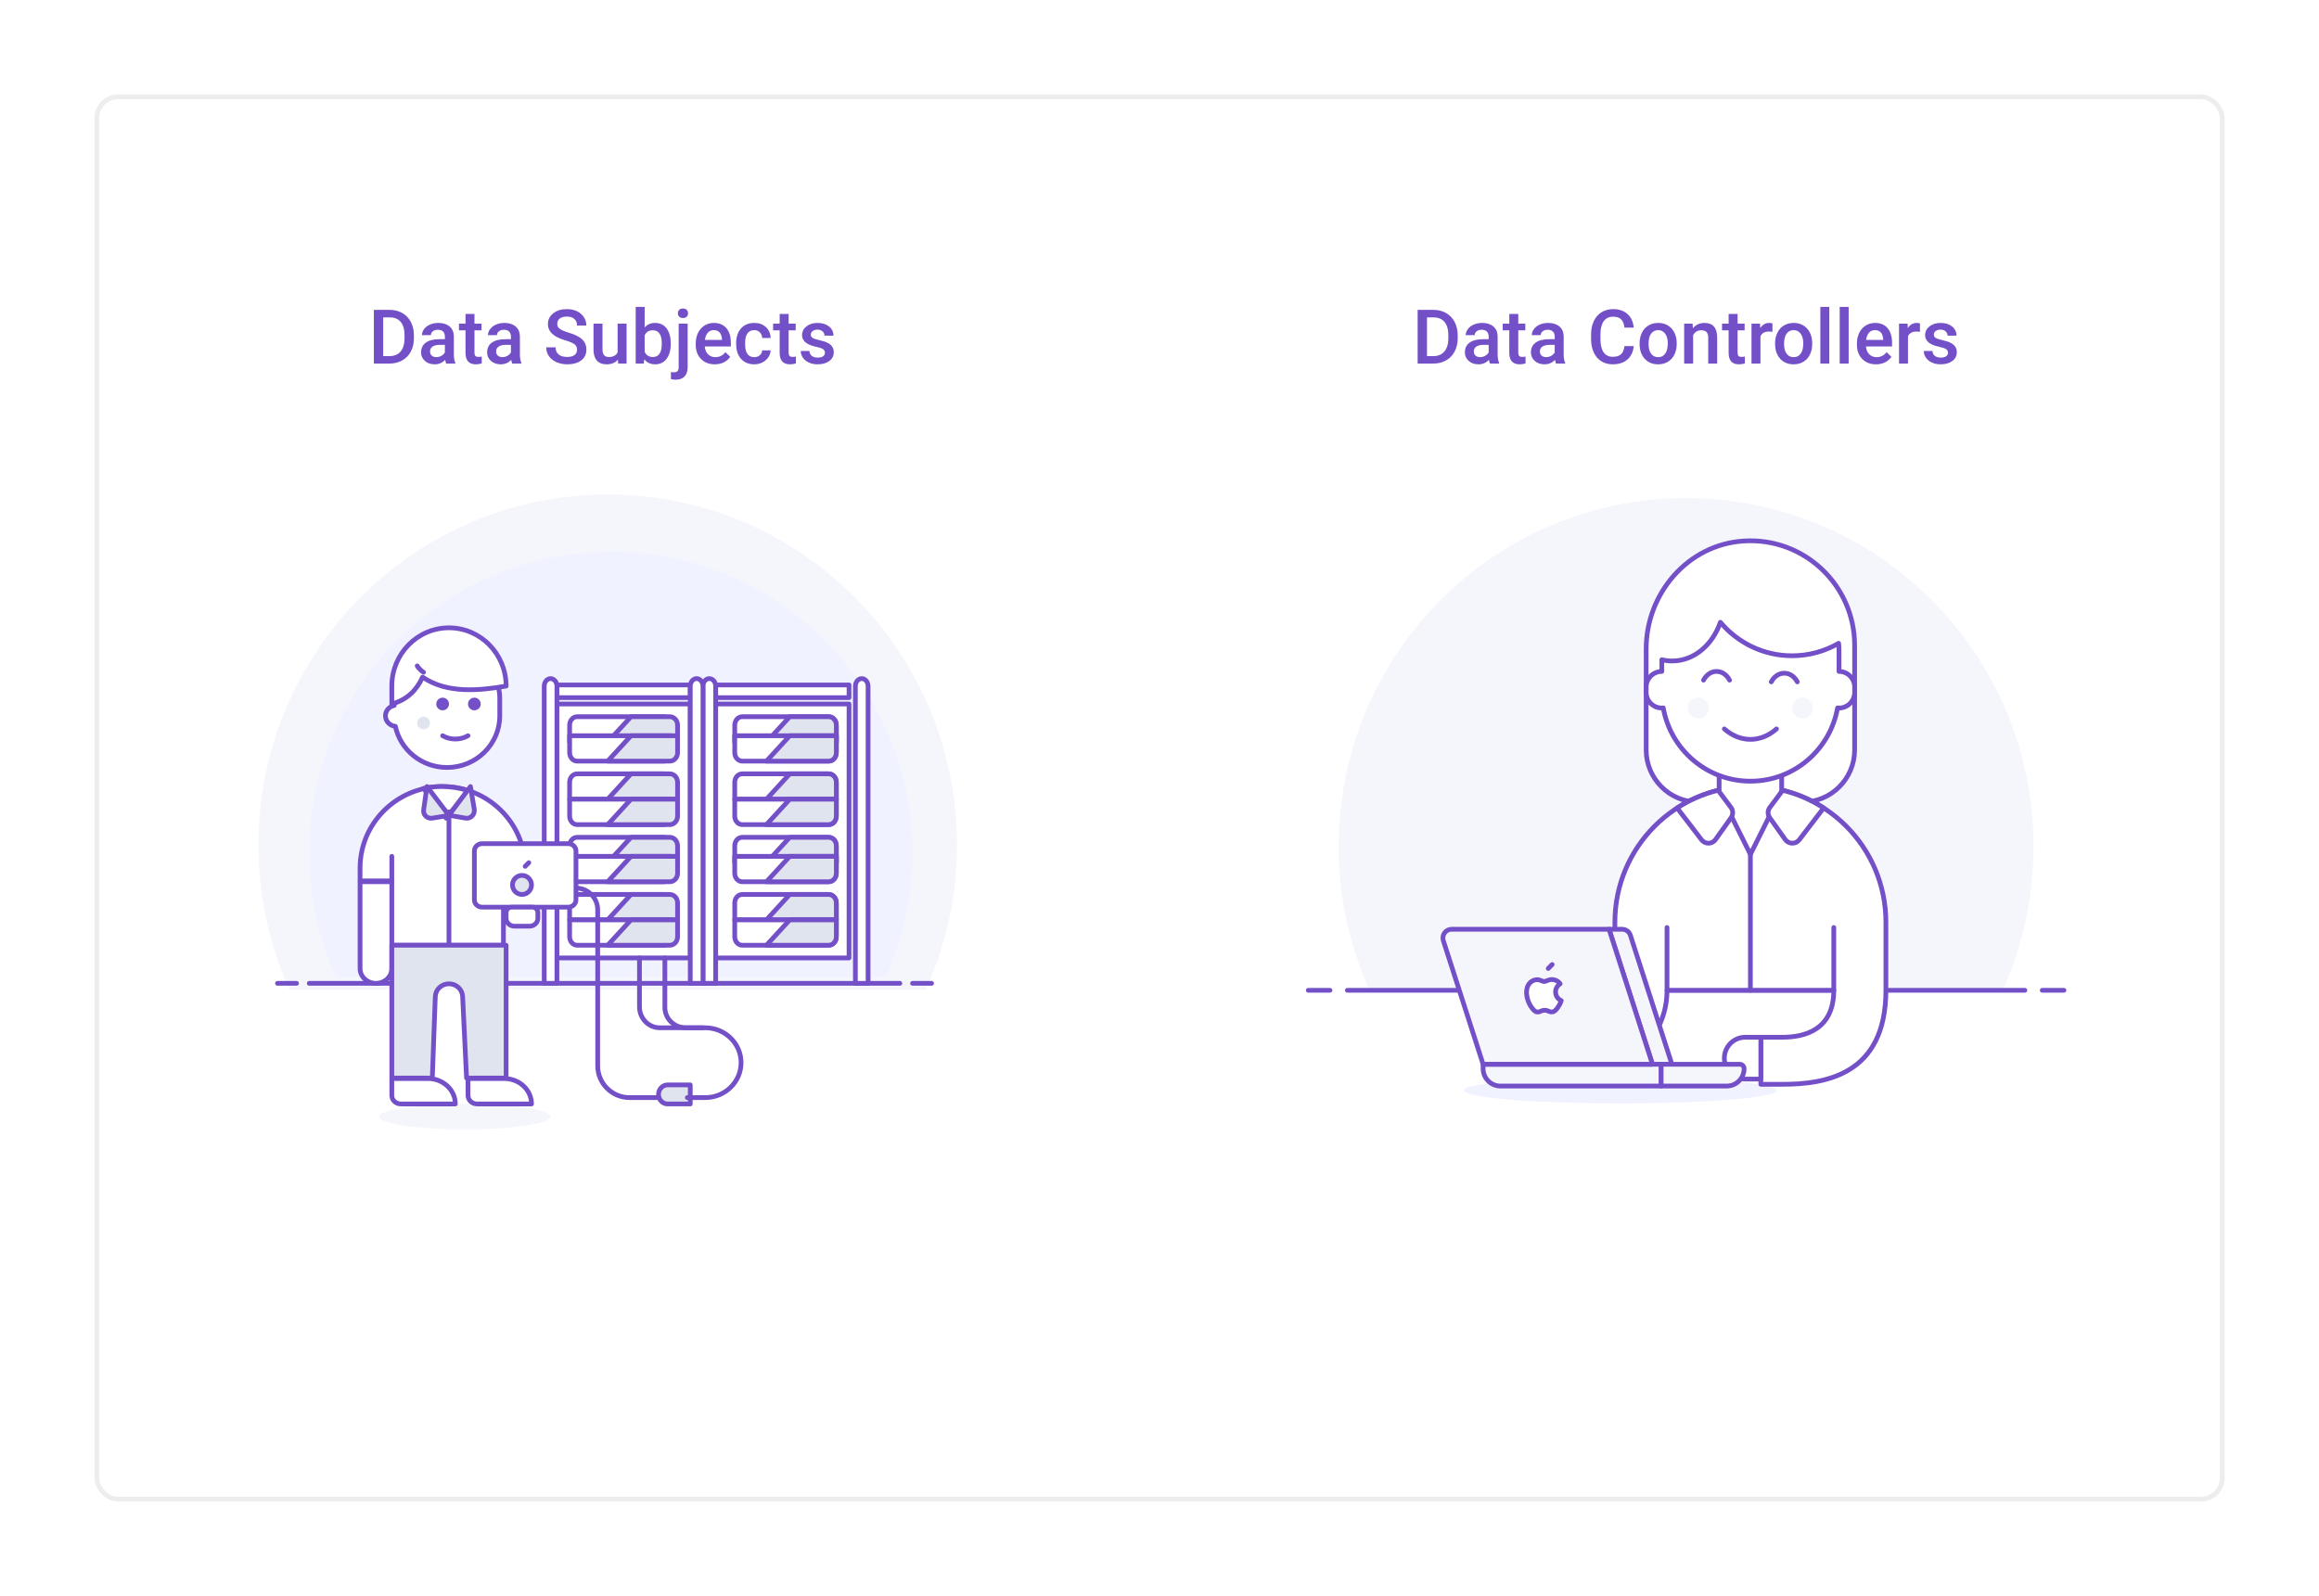 <svg width="491" height="338" viewBox="0 0 491 338" fill="none" xmlns="http://www.w3.org/2000/svg">
<g filter="url(#filter0_d)">
<rect x="20" y="16" width="451" height="298" rx="5" fill="white"/>
<rect x="20.5" y="16.5" width="450" height="297" rx="4.5" stroke="#EEEDED"/>
</g>
<path d="M79.156 77V65.625H82.516C83.521 65.625 84.412 65.849 85.188 66.297C85.969 66.745 86.573 67.38 87 68.203C87.427 69.026 87.641 69.969 87.641 71.031V71.602C87.641 72.68 87.424 73.628 86.992 74.445C86.565 75.263 85.953 75.893 85.156 76.336C84.365 76.779 83.456 77 82.43 77H79.156ZM81.133 67.219V75.422H82.422C83.458 75.422 84.253 75.099 84.805 74.453C85.362 73.802 85.646 72.87 85.656 71.656V71.023C85.656 69.789 85.388 68.846 84.852 68.195C84.315 67.544 83.537 67.219 82.516 67.219H81.133ZM94.477 77C94.393 76.838 94.32 76.576 94.258 76.211C93.654 76.841 92.914 77.156 92.039 77.156C91.19 77.156 90.497 76.914 89.961 76.43C89.424 75.945 89.156 75.346 89.156 74.633C89.156 73.732 89.49 73.042 90.156 72.562C90.828 72.078 91.787 71.836 93.031 71.836H94.195V71.281C94.195 70.844 94.073 70.495 93.828 70.234C93.583 69.969 93.211 69.836 92.711 69.836C92.279 69.836 91.924 69.945 91.648 70.164C91.372 70.378 91.234 70.651 91.234 70.984H89.336C89.336 70.521 89.49 70.088 89.797 69.688C90.104 69.281 90.521 68.963 91.047 68.734C91.578 68.505 92.169 68.391 92.82 68.391C93.81 68.391 94.599 68.641 95.188 69.141C95.776 69.635 96.078 70.333 96.094 71.234V75.047C96.094 75.807 96.201 76.414 96.414 76.867V77H94.477ZM92.391 75.633C92.766 75.633 93.117 75.542 93.445 75.359C93.779 75.177 94.029 74.932 94.195 74.625V73.031H93.172C92.469 73.031 91.94 73.154 91.586 73.398C91.232 73.643 91.055 73.99 91.055 74.438C91.055 74.802 91.174 75.094 91.414 75.312C91.659 75.526 91.984 75.633 92.391 75.633ZM100.461 66.492V68.547H101.953V69.953H100.461V74.672C100.461 74.995 100.523 75.229 100.648 75.375C100.779 75.516 101.008 75.586 101.336 75.586C101.555 75.586 101.776 75.56 102 75.508V76.977C101.568 77.096 101.151 77.156 100.75 77.156C99.292 77.156 98.562 76.352 98.562 74.742V69.953H97.172V68.547H98.562V66.492H100.461ZM108.461 77C108.378 76.838 108.305 76.576 108.242 76.211C107.638 76.841 106.898 77.156 106.023 77.156C105.174 77.156 104.482 76.914 103.945 76.43C103.409 75.945 103.141 75.346 103.141 74.633C103.141 73.732 103.474 73.042 104.141 72.562C104.812 72.078 105.771 71.836 107.016 71.836H108.18V71.281C108.18 70.844 108.057 70.495 107.812 70.234C107.568 69.969 107.195 69.836 106.695 69.836C106.263 69.836 105.909 69.945 105.633 70.164C105.357 70.378 105.219 70.651 105.219 70.984H103.32C103.32 70.521 103.474 70.088 103.781 69.688C104.089 69.281 104.505 68.963 105.031 68.734C105.562 68.505 106.154 68.391 106.805 68.391C107.794 68.391 108.583 68.641 109.172 69.141C109.76 69.635 110.062 70.333 110.078 71.234V75.047C110.078 75.807 110.185 76.414 110.398 76.867V77H108.461ZM106.375 75.633C106.75 75.633 107.102 75.542 107.43 75.359C107.763 75.177 108.013 74.932 108.18 74.625V73.031H107.156C106.453 73.031 105.924 73.154 105.57 73.398C105.216 73.643 105.039 73.99 105.039 74.438C105.039 74.802 105.159 75.094 105.398 75.312C105.643 75.526 105.969 75.633 106.375 75.633ZM122.18 74.07C122.18 73.57 122.003 73.185 121.648 72.914C121.299 72.643 120.667 72.37 119.75 72.094C118.833 71.818 118.104 71.51 117.562 71.172C116.526 70.521 116.008 69.672 116.008 68.625C116.008 67.708 116.38 66.953 117.125 66.359C117.875 65.766 118.846 65.469 120.039 65.469C120.831 65.469 121.536 65.615 122.156 65.906C122.776 66.198 123.263 66.615 123.617 67.156C123.971 67.693 124.148 68.289 124.148 68.945H122.18C122.18 68.352 121.992 67.888 121.617 67.555C121.247 67.216 120.716 67.047 120.023 67.047C119.378 67.047 118.875 67.185 118.516 67.461C118.161 67.737 117.984 68.122 117.984 68.617C117.984 69.034 118.177 69.383 118.562 69.664C118.948 69.94 119.583 70.211 120.469 70.477C121.354 70.737 122.065 71.037 122.602 71.375C123.138 71.708 123.531 72.094 123.781 72.531C124.031 72.963 124.156 73.471 124.156 74.055C124.156 75.003 123.792 75.758 123.062 76.32C122.339 76.878 121.354 77.156 120.109 77.156C119.286 77.156 118.529 77.005 117.836 76.703C117.148 76.396 116.612 75.974 116.227 75.438C115.846 74.901 115.656 74.276 115.656 73.562H117.633C117.633 74.208 117.846 74.708 118.273 75.062C118.701 75.417 119.312 75.594 120.109 75.594C120.797 75.594 121.312 75.456 121.656 75.18C122.005 74.898 122.18 74.529 122.18 74.07ZM130.828 76.172C130.271 76.828 129.479 77.156 128.453 77.156C127.536 77.156 126.841 76.888 126.367 76.352C125.898 75.815 125.664 75.039 125.664 74.023V68.547H127.562V74C127.562 75.073 128.008 75.609 128.898 75.609C129.82 75.609 130.443 75.279 130.766 74.617V68.547H132.664V77H130.875L130.828 76.172ZM142.016 72.859C142.016 74.172 141.721 75.216 141.133 75.992C140.549 76.768 139.745 77.156 138.719 77.156C137.729 77.156 136.958 76.799 136.406 76.086L136.312 77H134.594V65H136.492V69.359C137.039 68.713 137.776 68.391 138.703 68.391C139.734 68.391 140.544 68.773 141.133 69.539C141.721 70.305 142.016 71.375 142.016 72.75V72.859ZM140.117 72.695C140.117 71.779 139.956 71.091 139.633 70.633C139.31 70.174 138.841 69.945 138.227 69.945C137.404 69.945 136.826 70.305 136.492 71.023V74.508C136.831 75.242 137.414 75.609 138.242 75.609C138.836 75.609 139.294 75.388 139.617 74.945C139.94 74.503 140.107 73.833 140.117 72.938V72.695ZM145.594 68.547V77.75C145.594 78.615 145.378 79.273 144.945 79.727C144.518 80.185 143.891 80.414 143.062 80.414C142.714 80.414 142.378 80.37 142.055 80.281V78.781C142.253 78.828 142.477 78.852 142.727 78.852C143.357 78.852 143.68 78.508 143.695 77.82V68.547H145.594ZM143.531 66.352C143.531 66.06 143.622 65.818 143.805 65.625C143.992 65.432 144.258 65.336 144.602 65.336C144.945 65.336 145.211 65.432 145.398 65.625C145.586 65.818 145.68 66.06 145.68 66.352C145.68 66.638 145.586 66.878 145.398 67.07C145.211 67.258 144.945 67.352 144.602 67.352C144.258 67.352 143.992 67.258 143.805 67.07C143.622 66.878 143.531 66.638 143.531 66.352ZM151.352 77.156C150.148 77.156 149.172 76.779 148.422 76.023C147.677 75.263 147.305 74.253 147.305 72.992V72.758C147.305 71.914 147.466 71.162 147.789 70.5C148.117 69.833 148.576 69.315 149.164 68.945C149.753 68.576 150.409 68.391 151.133 68.391C152.284 68.391 153.172 68.758 153.797 69.492C154.427 70.227 154.742 71.266 154.742 72.609V73.375H149.219C149.276 74.073 149.508 74.625 149.914 75.031C150.326 75.438 150.841 75.641 151.461 75.641C152.331 75.641 153.039 75.289 153.586 74.586L154.609 75.562C154.271 76.068 153.818 76.461 153.25 76.742C152.688 77.018 152.055 77.156 151.352 77.156ZM151.125 69.914C150.604 69.914 150.182 70.096 149.859 70.461C149.542 70.826 149.339 71.333 149.25 71.984H152.867V71.844C152.826 71.208 152.656 70.729 152.359 70.406C152.062 70.078 151.651 69.914 151.125 69.914ZM159.695 75.641C160.169 75.641 160.562 75.503 160.875 75.227C161.188 74.951 161.354 74.609 161.375 74.203H163.164C163.143 74.729 162.979 75.221 162.672 75.68C162.365 76.133 161.948 76.492 161.422 76.758C160.896 77.023 160.328 77.156 159.719 77.156C158.536 77.156 157.599 76.773 156.906 76.008C156.214 75.242 155.867 74.185 155.867 72.836V72.641C155.867 71.354 156.211 70.326 156.898 69.555C157.586 68.779 158.523 68.391 159.711 68.391C160.716 68.391 161.534 68.685 162.164 69.273C162.799 69.857 163.133 70.625 163.164 71.578H161.375C161.354 71.094 161.188 70.695 160.875 70.383C160.568 70.07 160.174 69.914 159.695 69.914C159.081 69.914 158.607 70.138 158.273 70.586C157.94 71.029 157.771 71.703 157.766 72.609V72.914C157.766 73.831 157.93 74.516 158.258 74.969C158.591 75.417 159.07 75.641 159.695 75.641ZM166.977 66.492V68.547H168.469V69.953H166.977V74.672C166.977 74.995 167.039 75.229 167.164 75.375C167.294 75.516 167.523 75.586 167.852 75.586C168.07 75.586 168.292 75.56 168.516 75.508V76.977C168.083 77.096 167.667 77.156 167.266 77.156C165.807 77.156 165.078 76.352 165.078 74.742V69.953H163.688V68.547H165.078V66.492H166.977ZM174.664 74.703C174.664 74.365 174.523 74.107 174.242 73.93C173.966 73.753 173.505 73.596 172.859 73.461C172.214 73.326 171.674 73.154 171.242 72.945C170.294 72.487 169.82 71.823 169.82 70.953C169.82 70.224 170.128 69.615 170.742 69.125C171.357 68.635 172.138 68.391 173.086 68.391C174.096 68.391 174.911 68.641 175.531 69.141C176.156 69.641 176.469 70.289 176.469 71.086H174.57C174.57 70.721 174.435 70.419 174.164 70.18C173.893 69.935 173.534 69.812 173.086 69.812C172.669 69.812 172.328 69.909 172.062 70.102C171.802 70.294 171.672 70.552 171.672 70.875C171.672 71.167 171.794 71.393 172.039 71.555C172.284 71.716 172.779 71.88 173.523 72.047C174.268 72.208 174.852 72.404 175.273 72.633C175.701 72.857 176.016 73.128 176.219 73.445C176.427 73.763 176.531 74.148 176.531 74.602C176.531 75.362 176.216 75.979 175.586 76.453C174.956 76.922 174.13 77.156 173.109 77.156C172.417 77.156 171.799 77.031 171.258 76.781C170.716 76.531 170.294 76.188 169.992 75.75C169.69 75.312 169.539 74.841 169.539 74.336H171.383C171.409 74.784 171.578 75.13 171.891 75.375C172.203 75.615 172.617 75.734 173.133 75.734C173.633 75.734 174.013 75.641 174.273 75.453C174.534 75.26 174.664 75.01 174.664 74.703Z" fill="#7450C8"/>
<path d="M300.156 77V65.625H303.516C304.521 65.625 305.411 65.849 306.188 66.297C306.969 66.745 307.573 67.38 308 68.203C308.427 69.026 308.641 69.969 308.641 71.031V71.602C308.641 72.68 308.424 73.628 307.992 74.445C307.565 75.263 306.953 75.893 306.156 76.336C305.365 76.779 304.456 77 303.43 77H300.156ZM302.133 67.219V75.422H303.422C304.458 75.422 305.253 75.099 305.805 74.453C306.362 73.802 306.646 72.87 306.656 71.656V71.023C306.656 69.789 306.388 68.846 305.852 68.195C305.315 67.544 304.536 67.219 303.516 67.219H302.133ZM315.477 77C315.393 76.838 315.32 76.576 315.258 76.211C314.654 76.841 313.914 77.156 313.039 77.156C312.19 77.156 311.497 76.914 310.961 76.43C310.424 75.945 310.156 75.346 310.156 74.633C310.156 73.732 310.49 73.042 311.156 72.562C311.828 72.078 312.786 71.836 314.031 71.836H315.195V71.281C315.195 70.844 315.073 70.495 314.828 70.234C314.583 69.969 314.211 69.836 313.711 69.836C313.279 69.836 312.924 69.945 312.648 70.164C312.372 70.378 312.234 70.651 312.234 70.984H310.336C310.336 70.521 310.49 70.088 310.797 69.688C311.104 69.281 311.521 68.963 312.047 68.734C312.578 68.505 313.169 68.391 313.82 68.391C314.81 68.391 315.599 68.641 316.188 69.141C316.776 69.635 317.078 70.333 317.094 71.234V75.047C317.094 75.807 317.201 76.414 317.414 76.867V77H315.477ZM313.391 75.633C313.766 75.633 314.117 75.542 314.445 75.359C314.779 75.177 315.029 74.932 315.195 74.625V73.031H314.172C313.469 73.031 312.94 73.154 312.586 73.398C312.232 73.643 312.055 73.99 312.055 74.438C312.055 74.802 312.174 75.094 312.414 75.312C312.659 75.526 312.984 75.633 313.391 75.633ZM321.461 66.492V68.547H322.953V69.953H321.461V74.672C321.461 74.995 321.523 75.229 321.648 75.375C321.779 75.516 322.008 75.586 322.336 75.586C322.555 75.586 322.776 75.56 323 75.508V76.977C322.568 77.096 322.151 77.156 321.75 77.156C320.292 77.156 319.562 76.352 319.562 74.742V69.953H318.172V68.547H319.562V66.492H321.461ZM329.461 77C329.378 76.838 329.305 76.576 329.242 76.211C328.638 76.841 327.898 77.156 327.023 77.156C326.174 77.156 325.482 76.914 324.945 76.43C324.409 75.945 324.141 75.346 324.141 74.633C324.141 73.732 324.474 73.042 325.141 72.562C325.812 72.078 326.771 71.836 328.016 71.836H329.18V71.281C329.18 70.844 329.057 70.495 328.812 70.234C328.568 69.969 328.195 69.836 327.695 69.836C327.263 69.836 326.909 69.945 326.633 70.164C326.357 70.378 326.219 70.651 326.219 70.984H324.32C324.32 70.521 324.474 70.088 324.781 69.688C325.089 69.281 325.505 68.963 326.031 68.734C326.562 68.505 327.154 68.391 327.805 68.391C328.794 68.391 329.583 68.641 330.172 69.141C330.76 69.635 331.062 70.333 331.078 71.234V75.047C331.078 75.807 331.185 76.414 331.398 76.867V77H329.461ZM327.375 75.633C327.75 75.633 328.102 75.542 328.43 75.359C328.763 75.177 329.013 74.932 329.18 74.625V73.031H328.156C327.453 73.031 326.924 73.154 326.57 73.398C326.216 73.643 326.039 73.99 326.039 74.438C326.039 74.802 326.159 75.094 326.398 75.312C326.643 75.526 326.969 75.633 327.375 75.633ZM345.914 73.297C345.799 74.51 345.352 75.458 344.57 76.141C343.789 76.818 342.75 77.156 341.453 77.156C340.547 77.156 339.747 76.943 339.055 76.516C338.367 76.083 337.836 75.471 337.461 74.68C337.086 73.888 336.891 72.969 336.875 71.922V70.859C336.875 69.787 337.065 68.841 337.445 68.023C337.826 67.206 338.37 66.576 339.078 66.133C339.792 65.69 340.615 65.469 341.547 65.469C342.802 65.469 343.812 65.81 344.578 66.492C345.344 67.174 345.789 68.138 345.914 69.383H343.945C343.852 68.565 343.612 67.977 343.227 67.617C342.846 67.253 342.286 67.07 341.547 67.07C340.688 67.07 340.026 67.385 339.562 68.016C339.104 68.641 338.87 69.56 338.859 70.773V71.781C338.859 73.01 339.078 73.948 339.516 74.594C339.958 75.24 340.604 75.562 341.453 75.562C342.229 75.562 342.812 75.388 343.203 75.039C343.594 74.69 343.841 74.109 343.945 73.297H345.914ZM347.148 72.695C347.148 71.867 347.312 71.122 347.641 70.461C347.969 69.794 348.43 69.284 349.023 68.93C349.617 68.57 350.299 68.391 351.07 68.391C352.211 68.391 353.135 68.758 353.844 69.492C354.557 70.227 354.943 71.201 355 72.414L355.008 72.859C355.008 73.693 354.846 74.438 354.523 75.094C354.206 75.75 353.747 76.258 353.148 76.617C352.555 76.977 351.867 77.156 351.086 77.156C349.893 77.156 348.938 76.76 348.219 75.969C347.505 75.172 347.148 74.112 347.148 72.789V72.695ZM349.047 72.859C349.047 73.729 349.227 74.412 349.586 74.906C349.945 75.396 350.445 75.641 351.086 75.641C351.727 75.641 352.224 75.391 352.578 74.891C352.938 74.391 353.117 73.659 353.117 72.695C353.117 71.841 352.932 71.164 352.562 70.664C352.198 70.164 351.701 69.914 351.07 69.914C350.451 69.914 349.958 70.162 349.594 70.656C349.229 71.146 349.047 71.88 349.047 72.859ZM358.375 68.547L358.43 69.523C359.055 68.768 359.875 68.391 360.891 68.391C362.651 68.391 363.547 69.398 363.578 71.414V77H361.68V71.523C361.68 70.987 361.562 70.591 361.328 70.336C361.099 70.076 360.721 69.945 360.195 69.945C359.43 69.945 358.859 70.292 358.484 70.984V77H356.586V68.547H358.375ZM367.898 66.492V68.547H369.391V69.953H367.898V74.672C367.898 74.995 367.961 75.229 368.086 75.375C368.216 75.516 368.445 75.586 368.773 75.586C368.992 75.586 369.214 75.56 369.438 75.508V76.977C369.005 77.096 368.589 77.156 368.188 77.156C366.729 77.156 366 76.352 366 74.742V69.953H364.609V68.547H366V66.492H367.898ZM375.273 70.281C375.023 70.24 374.766 70.219 374.5 70.219C373.63 70.219 373.044 70.552 372.742 71.219V77H370.844V68.547H372.656L372.703 69.492C373.161 68.758 373.797 68.391 374.609 68.391C374.88 68.391 375.104 68.427 375.281 68.5L375.273 70.281ZM375.836 72.695C375.836 71.867 376 71.122 376.328 70.461C376.656 69.794 377.117 69.284 377.711 68.93C378.305 68.57 378.987 68.391 379.758 68.391C380.898 68.391 381.823 68.758 382.531 69.492C383.245 70.227 383.63 71.201 383.688 72.414L383.695 72.859C383.695 73.693 383.534 74.438 383.211 75.094C382.893 75.75 382.435 76.258 381.836 76.617C381.242 76.977 380.555 77.156 379.773 77.156C378.581 77.156 377.625 76.76 376.906 75.969C376.193 75.172 375.836 74.112 375.836 72.789V72.695ZM377.734 72.859C377.734 73.729 377.914 74.412 378.273 74.906C378.633 75.396 379.133 75.641 379.773 75.641C380.414 75.641 380.911 75.391 381.266 74.891C381.625 74.391 381.805 73.659 381.805 72.695C381.805 71.841 381.62 71.164 381.25 70.664C380.885 70.164 380.388 69.914 379.758 69.914C379.138 69.914 378.646 70.162 378.281 70.656C377.917 71.146 377.734 71.88 377.734 72.859ZM387.32 77H385.422V65H387.32V77ZM391.414 77H389.516V65H391.414V77ZM397.211 77.156C396.008 77.156 395.031 76.779 394.281 76.023C393.536 75.263 393.164 74.253 393.164 72.992V72.758C393.164 71.914 393.326 71.162 393.648 70.5C393.977 69.833 394.435 69.315 395.023 68.945C395.612 68.576 396.268 68.391 396.992 68.391C398.143 68.391 399.031 68.758 399.656 69.492C400.286 70.227 400.602 71.266 400.602 72.609V73.375H395.078C395.135 74.073 395.367 74.625 395.773 75.031C396.185 75.438 396.701 75.641 397.32 75.641C398.19 75.641 398.898 75.289 399.445 74.586L400.469 75.562C400.13 76.068 399.677 76.461 399.109 76.742C398.547 77.018 397.914 77.156 397.211 77.156ZM396.984 69.914C396.464 69.914 396.042 70.096 395.719 70.461C395.401 70.826 395.198 71.333 395.109 71.984H398.727V71.844C398.685 71.208 398.516 70.729 398.219 70.406C397.922 70.078 397.51 69.914 396.984 69.914ZM406.508 70.281C406.258 70.24 406 70.219 405.734 70.219C404.865 70.219 404.279 70.552 403.977 71.219V77H402.078V68.547H403.891L403.938 69.492C404.396 68.758 405.031 68.391 405.844 68.391C406.115 68.391 406.339 68.427 406.516 68.5L406.508 70.281ZM412.445 74.703C412.445 74.365 412.305 74.107 412.023 73.93C411.747 73.753 411.286 73.596 410.641 73.461C409.995 73.326 409.456 73.154 409.023 72.945C408.076 72.487 407.602 71.823 407.602 70.953C407.602 70.224 407.909 69.615 408.523 69.125C409.138 68.635 409.919 68.391 410.867 68.391C411.878 68.391 412.693 68.641 413.312 69.141C413.938 69.641 414.25 70.289 414.25 71.086H412.352C412.352 70.721 412.216 70.419 411.945 70.18C411.674 69.935 411.315 69.812 410.867 69.812C410.451 69.812 410.109 69.909 409.844 70.102C409.583 70.294 409.453 70.552 409.453 70.875C409.453 71.167 409.576 71.393 409.82 71.555C410.065 71.716 410.56 71.88 411.305 72.047C412.049 72.208 412.633 72.404 413.055 72.633C413.482 72.857 413.797 73.128 414 73.445C414.208 73.763 414.312 74.148 414.312 74.602C414.312 75.362 413.997 75.979 413.367 76.453C412.737 76.922 411.911 77.156 410.891 77.156C410.198 77.156 409.581 77.031 409.039 76.781C408.497 76.531 408.076 76.188 407.773 75.75C407.471 75.312 407.32 74.841 407.32 74.336H409.164C409.19 74.784 409.359 75.13 409.672 75.375C409.984 75.615 410.398 75.734 410.914 75.734C411.414 75.734 411.794 75.641 412.055 75.453C412.315 75.26 412.445 75.01 412.445 74.703Z" fill="#7450C8"/>
<path fill-rule="evenodd" clip-rule="evenodd" d="M430.563 179.277C430.563 138.526 397.627 105.49 357 105.49C316.373 105.49 283.437 138.526 283.437 179.277C283.437 190.132 285.793 200.444 289.989 209.725H424.009C428.207 200.444 430.563 190.132 430.563 179.277Z" fill="#F4F6FC"/>
<path d="M285.276 209.725H428.724" stroke="#7450C8" stroke-linecap="round" stroke-linejoin="round"/>
<path d="M277 209.725H281.598" stroke="#7450C8" stroke-linecap="round" stroke-linejoin="round"/>
<path d="M432.402 209.725H437" stroke="#7450C8" stroke-linecap="round" stroke-linejoin="round"/>
<path fill-rule="evenodd" clip-rule="evenodd" d="M309.99 230.927C309.99 232.456 324.812 233.694 343.094 233.694C361.374 233.694 376.197 232.456 376.197 230.927C376.197 229.398 361.374 228.16 343.094 228.16C324.812 228.16 309.99 229.398 309.99 230.927Z" fill="#F0F2FF"/>
<path fill-rule="evenodd" clip-rule="evenodd" d="M381.644 169.869C387.737 169.869 392.679 164.914 392.679 158.801V136.665C392.679 123.951 381.994 113.741 369.141 114.577C357.411 115.339 348.541 125.634 348.541 137.423V158.801C348.541 164.914 353.483 169.869 359.575 169.869H381.644Z" fill="white"/>
<path fill-rule="evenodd" clip-rule="evenodd" d="M381.644 169.869C387.737 169.869 392.679 164.914 392.679 158.801V136.665C392.679 123.951 381.994 113.741 369.141 114.577C357.411 115.339 348.541 125.634 348.541 137.423V158.801C348.541 164.914 353.483 169.869 359.575 169.869H381.644Z" stroke="#7450C8" stroke-linecap="round" stroke-linejoin="round"/>
<path fill-rule="evenodd" clip-rule="evenodd" d="M370.61 166.547C354.766 166.547 341.92 179.43 341.92 195.324V203.075C341.92 217.665 336.756 219.673 331.026 219.673H328.679H326.472V229.635H328.679H331.026C339.042 229.635 352.955 222.937 352.955 209.714H388.267C388.267 218.133 382.078 219.673 377.37 219.673H375.024H372.817V229.635H375.024H377.37C386.43 229.635 399.301 227.696 399.301 209.71V195.324C399.301 179.43 386.455 166.547 370.61 166.547Z" fill="white"/>
<path fill-rule="evenodd" clip-rule="evenodd" d="M370.61 166.547C354.766 166.547 341.92 179.43 341.92 195.324V203.075C341.92 217.665 336.756 219.673 331.026 219.673H326.472V229.635H331.026C339.042 229.635 352.955 222.937 352.955 209.714H388.267C388.267 218.133 382.078 219.673 377.37 219.673H372.817V229.635H377.37C386.43 229.635 399.301 227.696 399.301 209.71V195.324C399.301 179.43 386.455 166.547 370.61 166.547Z" stroke="#7450C8" stroke-linecap="round" stroke-linejoin="round"/>
<path d="M352.955 196.431V209.712" stroke="#7450C8" stroke-linecap="round" stroke-linejoin="round"/>
<path d="M388.266 196.431V209.712" stroke="#7450C8" stroke-linecap="round" stroke-linejoin="round"/>
<path fill-rule="evenodd" clip-rule="evenodd" d="M372.817 228.53H369.507C367.07 228.53 365.093 226.547 365.093 224.103C365.093 221.656 367.07 219.675 369.507 219.675H372.817V228.53Z" fill="white"/>
<path fill-rule="evenodd" clip-rule="evenodd" d="M372.817 228.53H369.507C367.07 228.53 365.093 226.547 365.093 224.103C365.093 221.656 367.07 219.675 369.507 219.675H372.817V228.53Z" stroke="#7450C8" stroke-linecap="round" stroke-linejoin="round"/>
<path fill-rule="evenodd" clip-rule="evenodd" d="M326.472 228.53H323.162C320.723 228.53 318.748 226.547 318.748 224.103C318.748 221.656 320.723 219.675 323.162 219.675H326.472V228.53Z" fill="white"/>
<path fill-rule="evenodd" clip-rule="evenodd" d="M326.472 228.53H323.162C320.723 228.53 318.748 226.547 318.748 224.103C318.748 221.656 320.723 219.675 323.162 219.675H326.472V228.53Z" stroke="#7450C8" stroke-linecap="round" stroke-linejoin="round"/>
<path d="M370.61 180.937V209.713" stroke="#7450C8" stroke-linecap="round" stroke-linejoin="round"/>
<path fill-rule="evenodd" clip-rule="evenodd" d="M377.232 167.656L370.609 180.937L363.99 167.656V162.122H377.232V167.656Z" fill="white"/>
<path fill-rule="evenodd" clip-rule="evenodd" d="M377.232 167.656L370.609 180.937L363.99 167.656V162.122H377.232V167.656Z" stroke="#7450C8" stroke-linecap="round" stroke-linejoin="round"/>
<path fill-rule="evenodd" clip-rule="evenodd" d="M360.27 177.858C360.625 178.321 361.177 178.589 361.762 178.578C362.343 178.569 362.886 178.281 363.224 177.807L366.516 173.182C366.983 172.527 366.974 171.645 366.492 171.004L363.774 167.368C360.649 168.135 357.727 169.413 355.097 171.112L360.27 177.858Z" fill="white"/>
<path fill-rule="evenodd" clip-rule="evenodd" d="M360.27 177.858C360.625 178.321 361.177 178.589 361.762 178.578C362.343 178.569 362.886 178.281 363.224 177.807L366.516 173.182C366.983 172.527 366.974 171.645 366.492 171.004L363.774 167.368C360.649 168.135 357.727 169.413 355.097 171.112L360.27 177.858Z" stroke="#7450C8" stroke-linecap="round" stroke-linejoin="round"/>
<path fill-rule="evenodd" clip-rule="evenodd" d="M380.949 177.858C380.594 178.321 380.043 178.589 379.458 178.578C378.877 178.569 378.334 178.281 377.996 177.807L374.704 173.182C374.237 172.527 374.246 171.645 374.728 171.004L377.446 167.368C380.569 168.135 383.493 169.413 386.123 171.112L380.949 177.858Z" fill="white"/>
<path fill-rule="evenodd" clip-rule="evenodd" d="M380.949 177.858C380.594 178.321 380.043 178.589 379.458 178.578C378.877 178.569 378.334 178.281 377.996 177.807L374.704 173.182C374.237 172.527 374.246 171.645 374.728 171.004L377.446 167.368C380.569 168.135 383.493 169.413 386.123 171.112L380.949 177.858Z" stroke="#7450C8" stroke-linecap="round" stroke-linejoin="round"/>
<path fill-rule="evenodd" clip-rule="evenodd" d="M389.372 142.199V137.771C389.372 137.253 389.334 136.744 389.295 136.237C386.388 137.908 383.028 138.878 379.438 138.878C373.341 138.878 367.896 136.119 364.254 131.784C362.595 136.596 358.658 139.985 354.058 139.985C353.304 139.985 352.567 139.893 351.855 139.719V142.199C350.025 142.199 348.545 143.686 348.545 145.519V146.626C348.545 148.46 350.025 149.946 351.855 149.946C351.958 149.946 352.057 149.924 352.16 149.917C353.711 158.736 361.372 165.442 370.614 165.442C379.851 165.442 387.513 158.736 389.067 149.917C389.17 149.924 389.266 149.946 389.372 149.946C391.2 149.946 392.683 148.46 392.683 146.626V145.519C392.683 143.686 391.2 142.199 389.372 142.199Z" fill="white"/>
<path fill-rule="evenodd" clip-rule="evenodd" d="M389.372 142.199V137.771C389.372 137.253 389.334 136.744 389.295 136.237C386.388 137.908 383.028 138.878 379.438 138.878C373.341 138.878 367.896 136.119 364.254 131.784C362.595 136.596 358.658 139.985 354.058 139.985C353.304 139.985 352.567 139.893 351.855 139.719V142.199C350.025 142.199 348.545 143.686 348.545 145.519V146.626C348.545 148.46 350.025 149.946 351.855 149.946C351.958 149.946 352.057 149.924 352.16 149.917C353.711 158.736 361.372 165.442 370.614 165.442C379.851 165.442 387.513 158.736 389.067 149.917C389.17 149.924 389.266 149.946 389.372 149.946C391.2 149.946 392.683 148.46 392.683 146.626V145.519C392.683 143.686 391.2 142.199 389.372 142.199Z" stroke="#7450C8" stroke-linecap="round" stroke-linejoin="round"/>
<path fill-rule="evenodd" clip-rule="evenodd" d="M361.786 149.947C361.786 151.17 360.799 152.16 359.579 152.16C358.36 152.16 357.372 151.17 357.372 149.947C357.372 148.723 358.36 147.733 359.579 147.733C360.799 147.733 361.786 148.723 361.786 149.947Z" fill="#F4F6FC"/>
<path fill-rule="evenodd" clip-rule="evenodd" d="M383.855 149.947C383.855 151.17 382.868 152.16 381.648 152.16C380.429 152.16 379.441 151.17 379.441 149.947C379.441 148.723 380.429 147.733 381.648 147.733C382.868 147.733 383.855 148.723 383.855 149.947Z" fill="#F4F6FC"/>
<path d="M365.096 154.374C368.436 157.325 372.791 157.325 376.131 154.374" stroke="#7450C8" stroke-linecap="round" stroke-linejoin="round"/>
<path d="M380.545 144.413C379.977 143.33 378.978 142.568 377.787 142.568C376.593 142.568 375.594 143.33 375.028 144.413" stroke="#7450C8" stroke-linecap="round" stroke-linejoin="round"/>
<path d="M366.199 144.043C365.631 142.961 364.634 142.199 363.44 142.199C362.249 142.199 361.25 142.961 360.682 144.043" stroke="#7450C8" stroke-linecap="round" stroke-linejoin="round"/>
<path fill-rule="evenodd" clip-rule="evenodd" d="M349.877 225.393H353.989L345.204 198.079C344.96 197.317 344.251 196.801 343.455 196.801H340.682L349.877 225.393Z" fill="#F4F6FC"/>
<path fill-rule="evenodd" clip-rule="evenodd" d="M349.877 225.393H353.989L345.204 198.079C344.96 197.317 344.251 196.801 343.455 196.801H340.682L349.877 225.393Z" stroke="#7450C8" stroke-linejoin="round"/>
<path fill-rule="evenodd" clip-rule="evenodd" d="M314.015 225.393H349.877L340.682 196.801H307.347C306.758 196.801 306.206 197.083 305.859 197.559C305.511 198.037 305.416 198.649 305.594 199.212L314.015 225.393Z" fill="#F4F6FC"/>
<path fill-rule="evenodd" clip-rule="evenodd" d="M314.015 225.394H351.716V230.005H317.693C315.663 230.005 314.015 228.352 314.015 226.316V225.394Z" fill="#F4F6FC"/>
<path fill-rule="evenodd" clip-rule="evenodd" d="M314.015 225.394H351.716V230.005H317.693C315.663 230.005 314.015 228.352 314.015 226.316V225.394Z" stroke="#7450C8" stroke-linejoin="round"/>
<path fill-rule="evenodd" clip-rule="evenodd" d="M351.716 225.394H368.358C368.864 225.394 369.278 225.807 369.278 226.316C369.278 228.352 367.63 230.005 365.6 230.005H351.716V225.394Z" fill="#F4F6FC"/>
<path fill-rule="evenodd" clip-rule="evenodd" d="M351.716 225.394H368.358C368.864 225.394 369.278 225.807 369.278 226.316C369.278 228.352 367.63 230.005 365.6 230.005H351.716V225.394Z" stroke="#7450C8" stroke-linejoin="round"/>
<path fill-rule="evenodd" clip-rule="evenodd" d="M329.356 210.079C329.342 208.932 330.289 208.382 330.329 208.352C329.8 207.576 328.974 207.469 328.68 207.456C327.975 207.384 327.306 207.871 326.949 207.871C326.592 207.871 326.041 207.465 325.458 207.476C324.691 207.489 323.984 207.925 323.587 208.613C322.791 210 323.387 212.053 324.163 213.178C324.542 213.73 324.994 214.348 325.586 214.326C326.162 214.302 326.377 213.955 327.067 213.955C327.76 213.955 327.953 214.326 328.558 214.313C329.172 214.303 329.564 213.754 329.939 213.2C330.377 212.562 330.554 211.944 330.567 211.911C330.552 211.905 329.366 211.45 329.356 210.079Z" fill="white"/>
<path fill-rule="evenodd" clip-rule="evenodd" d="M329.356 210.079C329.342 208.932 330.289 208.382 330.329 208.352C329.8 207.576 328.974 207.469 328.68 207.456C327.975 207.384 327.306 207.871 326.949 207.871C326.592 207.871 326.041 207.465 325.458 207.476C324.691 207.489 323.984 207.925 323.587 208.613C322.791 210 323.387 212.053 324.163 213.178C324.542 213.73 324.994 214.348 325.586 214.326C326.162 214.302 326.377 213.955 327.067 213.955C327.76 213.955 327.953 214.326 328.558 214.313C329.172 214.303 329.564 213.754 329.939 213.2C330.377 212.562 330.554 211.944 330.567 211.911C330.552 211.905 329.366 211.45 329.356 210.079Z" stroke="#7450C8" stroke-linejoin="round"/>
<path d="M327.808 205.102L328.636 204.27" stroke="#7450C8" stroke-linecap="round" stroke-linejoin="round"/>
<path fill-rule="evenodd" clip-rule="evenodd" d="M314.015 225.393H349.877L340.682 196.801H307.347C306.758 196.801 306.206 197.083 305.859 197.559C305.511 198.037 305.416 198.649 305.594 199.212L314.015 225.393Z" stroke="#7450C8" stroke-linejoin="round"/>
<path fill-rule="evenodd" clip-rule="evenodd" d="M202.622 178.97C202.622 137.965 169.513 104.723 128.672 104.723C87.832 104.723 54.723 137.965 54.723 178.97C54.723 189.895 57.093 200.258 61.312 209.597H196.033C200.252 200.258 202.622 189.895 202.622 178.97Z" fill="#F4F6FC"/>
<path fill-rule="evenodd" clip-rule="evenodd" d="M193.21 180.6C193.21 145.378 164.616 116.824 129.345 116.824C94.073 116.824 65.479 145.378 65.479 180.6C65.479 189.983 67.526 198.885 71.169 206.908H187.52C191.165 198.885 193.21 189.983 193.21 180.6Z" fill="#F0F2FF"/>
<path d="M65.479 208.252H190.521" stroke="#7450C8" stroke-linecap="round" stroke-linejoin="round"/>
<path d="M58.756 208.252H62.79" stroke="#7450C8" stroke-linecap="round" stroke-linejoin="round"/>
<path d="M193.21 208.252H197.244" stroke="#7450C8" stroke-linecap="round" stroke-linejoin="round"/>
<mask id="mask0" mask-type="alpha" maskUnits="userSpaceOnUse" x="48" y="98" width="160" height="160">
<path fill-rule="evenodd" clip-rule="evenodd" d="M48 258H208V98H48V258Z" fill="white"/>
</mask>
<g mask="url(#mask0)">
<path fill-rule="evenodd" clip-rule="evenodd" d="M151.529 202.874H179.765V149.092H151.529V202.874Z" fill="white"/>
<path fill-rule="evenodd" clip-rule="evenodd" d="M151.529 202.874H179.765V149.092H151.529V202.874Z" stroke="#7450C8" stroke-linecap="round" stroke-linejoin="round"/>
<path fill-rule="evenodd" clip-rule="evenodd" d="M151.529 147.748H179.765V145.059H151.529V147.748Z" fill="white"/>
<path fill-rule="evenodd" clip-rule="evenodd" d="M151.529 147.748H179.765V145.059H151.529V147.748Z" stroke="#7450C8" stroke-linecap="round" stroke-linejoin="round"/>
<path fill-rule="evenodd" clip-rule="evenodd" d="M148.84 208.252H151.529V145.328C151.529 144.437 150.927 143.714 150.185 143.714C149.441 143.714 148.84 144.437 148.84 145.328V208.252Z" fill="white"/>
<path fill-rule="evenodd" clip-rule="evenodd" d="M148.84 208.252H151.529V145.328C151.529 144.437 150.927 143.714 150.185 143.714C149.441 143.714 148.84 144.437 148.84 145.328V208.252Z" stroke="#7450C8" stroke-linecap="round" stroke-linejoin="round"/>
<path fill-rule="evenodd" clip-rule="evenodd" d="M181.109 208.252H183.798V145.328C183.798 144.437 183.196 143.714 182.454 143.714C181.71 143.714 181.109 144.437 181.109 145.328V208.252Z" fill="white"/>
<path fill-rule="evenodd" clip-rule="evenodd" d="M181.109 208.252H183.798V145.328C183.798 144.437 183.196 143.714 182.454 143.714C181.71 143.714 181.109 144.437 181.109 145.328V208.252Z" stroke="#7450C8" stroke-linecap="round" stroke-linejoin="round"/>
<path fill-rule="evenodd" clip-rule="evenodd" d="M117.916 202.874H146.151V149.092H117.916V202.874Z" fill="white"/>
<path fill-rule="evenodd" clip-rule="evenodd" d="M117.916 202.874H146.151V149.092H117.916V202.874Z" stroke="#7450C8" stroke-linecap="round" stroke-linejoin="round"/>
<path fill-rule="evenodd" clip-rule="evenodd" d="M142.118 157.16H120.605V153.574C120.605 152.585 121.317 151.782 122.199 151.782H140.524C141.404 151.782 142.118 152.585 142.118 153.574V157.16Z" fill="white"/>
<path fill-rule="evenodd" clip-rule="evenodd" d="M142.118 157.16H120.605V153.574C120.605 152.585 121.317 151.782 122.199 151.782H140.524C141.404 151.782 142.118 152.585 142.118 153.574V157.16Z" stroke="#7450C8" stroke-linecap="round" stroke-linejoin="round"/>
<path fill-rule="evenodd" clip-rule="evenodd" d="M133.602 151.782L128.672 157.16H143.462V153.574C143.462 152.585 142.726 151.782 141.819 151.782H133.602Z" fill="#DFE4EE"/>
<path fill-rule="evenodd" clip-rule="evenodd" d="M133.602 151.782L128.672 157.16H143.462V153.574C143.462 152.585 142.726 151.782 141.819 151.782H133.602Z" stroke="#7450C8" stroke-linecap="round" stroke-linejoin="round"/>
<path fill-rule="evenodd" clip-rule="evenodd" d="M142.118 182.706H120.605V179.12C120.605 178.131 121.317 177.328 122.199 177.328H140.524C141.404 177.328 142.118 178.131 142.118 179.12V182.706Z" fill="white"/>
<path fill-rule="evenodd" clip-rule="evenodd" d="M142.118 182.706H120.605V179.12C120.605 178.131 121.317 177.328 122.199 177.328H140.524C141.404 177.328 142.118 178.131 142.118 179.12V182.706Z" stroke="#7450C8" stroke-linecap="round" stroke-linejoin="round"/>
<path fill-rule="evenodd" clip-rule="evenodd" d="M133.602 177.328L128.672 182.706H143.462V179.12C143.462 178.131 142.726 177.328 141.819 177.328H133.602Z" fill="#DFE4EE"/>
<path fill-rule="evenodd" clip-rule="evenodd" d="M133.602 177.328L128.672 182.706H143.462V179.12C143.462 178.131 142.726 177.328 141.819 177.328H133.602Z" stroke="#7450C8" stroke-linecap="round" stroke-linejoin="round"/>
<path fill-rule="evenodd" clip-rule="evenodd" d="M142.118 159.401C142.118 160.39 141.404 161.194 140.524 161.194H122.199C121.317 161.194 120.605 160.39 120.605 159.401V155.815H142.118V159.401Z" fill="white"/>
<path fill-rule="evenodd" clip-rule="evenodd" d="M142.118 159.401C142.118 160.39 141.404 161.194 140.524 161.194H122.199C121.317 161.194 120.605 160.39 120.605 159.401V155.815H142.118V159.401Z" stroke="#7450C8" stroke-linecap="round" stroke-linejoin="round"/>
<path fill-rule="evenodd" clip-rule="evenodd" d="M133.602 155.815L128.672 161.194H141.819C142.726 161.194 143.462 160.39 143.462 159.401V155.815H133.602Z" fill="#DFE4EE"/>
<path fill-rule="evenodd" clip-rule="evenodd" d="M133.602 155.815L128.672 161.194H141.819C142.726 161.194 143.462 160.39 143.462 159.401V155.815H133.602Z" stroke="#7450C8" stroke-linecap="round" stroke-linejoin="round"/>
<path fill-rule="evenodd" clip-rule="evenodd" d="M177.076 157.16H155.563V153.574C155.563 152.585 156.275 151.782 157.157 151.782H175.482C176.362 151.782 177.076 152.585 177.076 153.574V157.16Z" fill="white"/>
<path fill-rule="evenodd" clip-rule="evenodd" d="M177.076 157.16H155.563V153.574C155.563 152.585 156.275 151.782 157.157 151.782H175.482C176.362 151.782 177.076 152.585 177.076 153.574V157.16Z" stroke="#7450C8" stroke-linecap="round" stroke-linejoin="round"/>
<path fill-rule="evenodd" clip-rule="evenodd" d="M167.216 151.782L162.286 157.16H177.076V153.574C177.076 152.585 176.339 151.782 175.432 151.782H167.216Z" fill="#DFE4EE"/>
<path fill-rule="evenodd" clip-rule="evenodd" d="M167.216 151.782L162.286 157.16H177.076V153.574C177.076 152.585 176.339 151.782 175.432 151.782H167.216Z" stroke="#7450C8" stroke-linecap="round" stroke-linejoin="round"/>
<path fill-rule="evenodd" clip-rule="evenodd" d="M177.076 159.401C177.076 160.39 176.362 161.194 175.482 161.194H157.157C156.275 161.194 155.563 160.39 155.563 159.401V155.815H177.076V159.401Z" fill="white"/>
<path fill-rule="evenodd" clip-rule="evenodd" d="M177.076 159.401C177.076 160.39 176.362 161.194 175.482 161.194H157.157C156.275 161.194 155.563 160.39 155.563 159.401V155.815H177.076V159.401Z" stroke="#7450C8" stroke-linecap="round" stroke-linejoin="round"/>
<path fill-rule="evenodd" clip-rule="evenodd" d="M167.216 155.815L162.286 161.194H175.432C176.339 161.194 177.076 160.39 177.076 159.401V155.815H167.216Z" fill="#DFE4EE"/>
<path fill-rule="evenodd" clip-rule="evenodd" d="M167.216 155.815L162.286 161.194H175.432C176.339 161.194 177.076 160.39 177.076 159.401V155.815H167.216Z" stroke="#7450C8" stroke-linecap="round" stroke-linejoin="round"/>
<path fill-rule="evenodd" clip-rule="evenodd" d="M177.076 169.26H155.563V165.675C155.563 164.685 156.275 163.882 157.157 163.882H175.482C176.362 163.882 177.076 164.685 177.076 165.675V169.26Z" fill="white"/>
<path fill-rule="evenodd" clip-rule="evenodd" d="M177.076 169.26H155.563V165.675C155.563 164.685 156.275 163.882 157.157 163.882H175.482C176.362 163.882 177.076 164.685 177.076 165.675V169.26Z" stroke="#7450C8" stroke-linecap="round" stroke-linejoin="round"/>
<path fill-rule="evenodd" clip-rule="evenodd" d="M167.216 163.882L162.286 169.26H177.076V165.675C177.076 164.685 176.339 163.882 175.432 163.882H167.216Z" fill="#DFE4EE"/>
<path fill-rule="evenodd" clip-rule="evenodd" d="M167.216 163.882L162.286 169.26H177.076V165.675C177.076 164.685 176.339 163.882 175.432 163.882H167.216Z" stroke="#7450C8" stroke-linecap="round" stroke-linejoin="round"/>
<path fill-rule="evenodd" clip-rule="evenodd" d="M177.076 172.846C177.076 173.836 176.362 174.639 175.482 174.639H157.157C156.275 174.639 155.563 173.836 155.563 172.846V169.261H177.076V172.846Z" fill="white"/>
<path fill-rule="evenodd" clip-rule="evenodd" d="M177.076 172.846C177.076 173.836 176.362 174.639 175.482 174.639H157.157C156.275 174.639 155.563 173.836 155.563 172.846V169.261H177.076V172.846Z" stroke="#7450C8" stroke-linecap="round" stroke-linejoin="round"/>
<path fill-rule="evenodd" clip-rule="evenodd" d="M167.216 169.261L162.286 174.639H175.432C176.339 174.639 177.076 173.836 177.076 172.846V169.261H167.216Z" fill="#DFE4EE"/>
<path fill-rule="evenodd" clip-rule="evenodd" d="M167.216 169.261L162.286 174.639H175.432C176.339 174.639 177.076 173.836 177.076 172.846V169.261H167.216Z" stroke="#7450C8" stroke-linecap="round" stroke-linejoin="round"/>
<path fill-rule="evenodd" clip-rule="evenodd" d="M142.118 194.807H120.605V191.221C120.605 190.232 121.317 189.429 122.199 189.429H140.524C141.404 189.429 142.118 190.232 142.118 191.221V194.807Z" fill="white"/>
<path fill-rule="evenodd" clip-rule="evenodd" d="M142.118 194.807H120.605V191.221C120.605 190.232 121.317 189.429 122.199 189.429H140.524C141.404 189.429 142.118 190.232 142.118 191.221V194.807Z" stroke="#7450C8" stroke-linecap="round" stroke-linejoin="round"/>
<path fill-rule="evenodd" clip-rule="evenodd" d="M133.602 189.429L128.672 194.807H143.462V191.221C143.462 190.232 142.726 189.429 141.819 189.429H133.602Z" fill="#DFE4EE"/>
<path fill-rule="evenodd" clip-rule="evenodd" d="M133.602 189.429L128.672 194.807H143.462V191.221C143.462 190.232 142.726 189.429 141.819 189.429H133.602Z" stroke="#7450C8" stroke-linecap="round" stroke-linejoin="round"/>
<path fill-rule="evenodd" clip-rule="evenodd" d="M142.118 198.393C142.118 199.382 141.404 200.185 140.524 200.185H122.199C121.317 200.185 120.605 199.382 120.605 198.393V194.807H142.118V198.393Z" fill="white"/>
<path fill-rule="evenodd" clip-rule="evenodd" d="M142.118 198.393C142.118 199.382 141.404 200.185 140.524 200.185H122.199C121.317 200.185 120.605 199.382 120.605 198.393V194.807H142.118V198.393Z" stroke="#7450C8" stroke-linecap="round" stroke-linejoin="round"/>
<path fill-rule="evenodd" clip-rule="evenodd" d="M133.602 194.807L128.672 200.185H141.819C142.726 200.185 143.462 199.382 143.462 198.393V194.807H133.602Z" fill="#DFE4EE"/>
<path fill-rule="evenodd" clip-rule="evenodd" d="M133.602 194.807L128.672 200.185H141.819C142.726 200.185 143.462 199.382 143.462 198.393V194.807H133.602Z" stroke="#7450C8" stroke-linecap="round" stroke-linejoin="round"/>
<path fill-rule="evenodd" clip-rule="evenodd" d="M142.118 169.26H120.605V165.675C120.605 164.685 121.317 163.882 122.199 163.882H140.524C141.404 163.882 142.118 164.685 142.118 165.675V169.26Z" fill="white"/>
<path fill-rule="evenodd" clip-rule="evenodd" d="M142.118 169.26H120.605V165.675C120.605 164.685 121.317 163.882 122.199 163.882H140.524C141.404 163.882 142.118 164.685 142.118 165.675V169.26Z" stroke="#7450C8" stroke-linecap="round" stroke-linejoin="round"/>
<path fill-rule="evenodd" clip-rule="evenodd" d="M133.602 163.882L128.672 169.26H143.462V165.675C143.462 164.685 142.726 163.882 141.819 163.882H133.602Z" fill="#DFE4EE"/>
<path fill-rule="evenodd" clip-rule="evenodd" d="M133.602 163.882L128.672 169.26H143.462V165.675C143.462 164.685 142.726 163.882 141.819 163.882H133.602Z" stroke="#7450C8" stroke-linecap="round" stroke-linejoin="round"/>
<path fill-rule="evenodd" clip-rule="evenodd" d="M142.118 172.846C142.118 173.836 141.404 174.639 140.524 174.639H122.199C121.317 174.639 120.605 173.836 120.605 172.846V169.261H142.118V172.846Z" fill="white"/>
<path fill-rule="evenodd" clip-rule="evenodd" d="M142.118 172.846C142.118 173.836 141.404 174.639 140.524 174.639H122.199C121.317 174.639 120.605 173.836 120.605 172.846V169.261H142.118V172.846Z" stroke="#7450C8" stroke-linecap="round" stroke-linejoin="round"/>
<path fill-rule="evenodd" clip-rule="evenodd" d="M133.602 169.261L128.672 174.639H141.819C142.726 174.639 143.462 173.836 143.462 172.846V169.261H133.602Z" fill="#DFE4EE"/>
<path fill-rule="evenodd" clip-rule="evenodd" d="M133.602 169.261L128.672 174.639H141.819C142.726 174.639 143.462 173.836 143.462 172.846V169.261H133.602Z" stroke="#7450C8" stroke-linecap="round" stroke-linejoin="round"/>
<path fill-rule="evenodd" clip-rule="evenodd" d="M177.076 182.706H155.563V179.12C155.563 178.131 156.275 177.328 157.157 177.328H175.482C176.362 177.328 177.076 178.131 177.076 179.12V182.706Z" fill="white"/>
<path fill-rule="evenodd" clip-rule="evenodd" d="M177.076 182.706H155.563V179.12C155.563 178.131 156.275 177.328 157.157 177.328H175.482C176.362 177.328 177.076 178.131 177.076 179.12V182.706Z" stroke="#7450C8" stroke-linecap="round" stroke-linejoin="round"/>
<path fill-rule="evenodd" clip-rule="evenodd" d="M167.216 177.328L162.286 182.706H177.076V179.12C177.076 178.131 176.339 177.328 175.432 177.328H167.216Z" fill="#DFE4EE"/>
<path fill-rule="evenodd" clip-rule="evenodd" d="M167.216 177.328L162.286 182.706H177.076V179.12C177.076 178.131 176.339 177.328 175.432 177.328H167.216Z" stroke="#7450C8" stroke-linecap="round" stroke-linejoin="round"/>
<path fill-rule="evenodd" clip-rule="evenodd" d="M177.076 184.947C177.076 185.936 176.362 186.739 175.482 186.739H157.157C156.275 186.739 155.563 185.936 155.563 184.947V181.361H177.076V184.947Z" fill="white"/>
<path fill-rule="evenodd" clip-rule="evenodd" d="M177.076 184.947C177.076 185.936 176.362 186.739 175.482 186.739H157.157C156.275 186.739 155.563 185.936 155.563 184.947V181.361H177.076V184.947Z" stroke="#7450C8" stroke-linecap="round" stroke-linejoin="round"/>
<path fill-rule="evenodd" clip-rule="evenodd" d="M167.216 181.361L162.286 186.739H175.432C176.339 186.739 177.076 185.936 177.076 184.947V181.361H167.216Z" fill="#DFE4EE"/>
<path fill-rule="evenodd" clip-rule="evenodd" d="M167.216 181.361L162.286 186.739H175.432C176.339 186.739 177.076 185.936 177.076 184.947V181.361H167.216Z" stroke="#7450C8" stroke-linecap="round" stroke-linejoin="round"/>
<path fill-rule="evenodd" clip-rule="evenodd" d="M177.076 194.807H155.563V191.221C155.563 190.232 156.275 189.429 157.157 189.429H175.482C176.362 189.429 177.076 190.232 177.076 191.221V194.807Z" fill="white"/>
<path fill-rule="evenodd" clip-rule="evenodd" d="M177.076 194.807H155.563V191.221C155.563 190.232 156.275 189.429 157.157 189.429H175.482C176.362 189.429 177.076 190.232 177.076 191.221V194.807Z" stroke="#7450C8" stroke-linecap="round" stroke-linejoin="round"/>
<path fill-rule="evenodd" clip-rule="evenodd" d="M167.216 189.429L162.286 194.807H177.076V191.221C177.076 190.232 176.339 189.429 175.432 189.429H167.216Z" fill="#DFE4EE"/>
<path fill-rule="evenodd" clip-rule="evenodd" d="M167.216 189.429L162.286 194.807H177.076V191.221C177.076 190.232 176.339 189.429 175.432 189.429H167.216Z" stroke="#7450C8" stroke-linecap="round" stroke-linejoin="round"/>
<path fill-rule="evenodd" clip-rule="evenodd" d="M177.076 198.393C177.076 199.382 176.362 200.185 175.482 200.185H157.157C156.275 200.185 155.563 199.382 155.563 198.393V194.807H177.076V198.393Z" fill="white"/>
<path fill-rule="evenodd" clip-rule="evenodd" d="M177.076 198.393C177.076 199.382 176.362 200.185 175.482 200.185H157.157C156.275 200.185 155.563 199.382 155.563 198.393V194.807H177.076V198.393Z" stroke="#7450C8" stroke-linecap="round" stroke-linejoin="round"/>
<path fill-rule="evenodd" clip-rule="evenodd" d="M167.216 194.807L162.286 200.185H175.432C176.339 200.185 177.076 199.382 177.076 198.393V194.807H167.216Z" fill="#DFE4EE"/>
<path fill-rule="evenodd" clip-rule="evenodd" d="M167.216 194.807L162.286 200.185H175.432C176.339 200.185 177.076 199.382 177.076 198.393V194.807H167.216Z" stroke="#7450C8" stroke-linecap="round" stroke-linejoin="round"/>
<path fill-rule="evenodd" clip-rule="evenodd" d="M142.118 184.947C142.118 185.936 141.404 186.739 140.524 186.739H122.199C121.317 186.739 120.605 185.936 120.605 184.947V181.361H142.118V184.947Z" fill="white"/>
<path fill-rule="evenodd" clip-rule="evenodd" d="M142.118 184.947C142.118 185.936 141.404 186.739 140.524 186.739H122.199C121.317 186.739 120.605 185.936 120.605 184.947V181.361H142.118V184.947Z" stroke="#7450C8" stroke-linecap="round" stroke-linejoin="round"/>
<path fill-rule="evenodd" clip-rule="evenodd" d="M133.602 181.361L128.672 186.739H141.819C142.726 186.739 143.462 185.936 143.462 184.947V181.361H133.602Z" fill="#DFE4EE"/>
<path fill-rule="evenodd" clip-rule="evenodd" d="M133.602 181.361L128.672 186.739H141.819C142.726 186.739 143.462 185.936 143.462 184.947V181.361H133.602Z" stroke="#7450C8" stroke-linecap="round" stroke-linejoin="round"/>
<path fill-rule="evenodd" clip-rule="evenodd" d="M117.916 147.748H146.151V145.059H117.916V147.748Z" fill="white"/>
<path fill-rule="evenodd" clip-rule="evenodd" d="M117.916 147.748H146.151V145.059H117.916V147.748Z" stroke="#7450C8" stroke-linecap="round" stroke-linejoin="round"/>
<path fill-rule="evenodd" clip-rule="evenodd" d="M115.227 208.252H117.916V145.328C117.916 144.437 117.315 143.714 116.571 143.714C115.829 143.714 115.227 144.437 115.227 145.328V208.252Z" fill="white"/>
<path fill-rule="evenodd" clip-rule="evenodd" d="M115.227 208.252H117.916V145.328C117.916 144.437 117.315 143.714 116.571 143.714C115.829 143.714 115.227 144.437 115.227 145.328V208.252Z" stroke="#7450C8" stroke-linecap="round" stroke-linejoin="round"/>
<path fill-rule="evenodd" clip-rule="evenodd" d="M146.151 208.252H148.84V145.328C148.84 144.437 148.238 143.714 147.496 143.714C146.752 143.714 146.151 144.437 146.151 145.328V208.252Z" fill="white"/>
<path fill-rule="evenodd" clip-rule="evenodd" d="M146.151 208.252H148.84V145.328C148.84 144.437 148.238 143.714 147.496 143.714C146.752 143.714 146.151 144.437 146.151 145.328V208.252Z" stroke="#7450C8" stroke-linecap="round" stroke-linejoin="round"/>
<path d="M121.95 188.084V188.084C124.49 188.084 126.549 190.139 126.549 192.674V225.721C126.549 229.44 129.57 232.454 133.298 232.454H139.429" stroke="#7450C8" stroke-linecap="round" stroke-linejoin="round"/>
<path fill-rule="evenodd" clip-rule="evenodd" d="M141.349 233.798H146.151V229.765H141.349C140.289 229.765 139.429 230.668 139.429 231.781C139.429 232.895 140.289 233.798 141.349 233.798Z" fill="#DFE4EE"/>
<path fill-rule="evenodd" clip-rule="evenodd" d="M141.349 233.798H146.151V229.765H141.349C140.289 229.765 139.429 230.668 139.429 231.781C139.429 232.895 140.289 233.798 141.349 233.798Z" stroke="#7450C8" stroke-linecap="round" stroke-linejoin="round"/>
<path d="M140.773 202.874V213.36C140.773 215.736 142.751 217.664 145.192 217.664H149.315C153.509 217.664 156.908 220.974 156.908 225.059C156.908 229.142 153.509 232.454 149.315 232.454H145.519" stroke="#7450C8" stroke-linecap="round" stroke-linejoin="round"/>
<path d="M135.395 202.874V213.23C135.395 215.679 137.319 217.664 139.694 217.664H148.84" stroke="#7450C8" stroke-linecap="round" stroke-linejoin="round"/>
<path fill-rule="evenodd" clip-rule="evenodd" d="M80.269 236.487C80.269 237.973 88.394 239.176 98.42 239.176C108.444 239.176 116.571 237.973 116.571 236.487C116.571 235.001 108.444 233.798 98.42 233.798C88.394 233.798 80.269 235.001 80.269 236.487Z" fill="#F4F6FC"/>
<path fill-rule="evenodd" clip-rule="evenodd" d="M94.645 136.992C88.476 136.992 83.475 141.893 83.475 147.94V149.401C82.421 149.619 81.613 150.492 81.613 151.59C81.613 152.768 82.538 153.706 83.71 153.825C84.762 158.8 89.258 162.538 94.645 162.538C100.815 162.538 105.815 157.637 105.815 151.59V147.94C105.815 141.893 100.815 136.992 94.645 136.992Z" fill="white"/>
<path fill-rule="evenodd" clip-rule="evenodd" d="M94.645 136.992C88.476 136.992 83.475 141.893 83.475 147.94V149.401C82.421 149.619 81.613 150.492 81.613 151.59C81.613 152.768 82.538 153.706 83.71 153.825C84.762 158.8 89.258 162.538 94.645 162.538C100.815 162.538 105.815 157.637 105.815 151.59V147.94C105.815 141.893 100.815 136.992 94.645 136.992Z" stroke="#7450C8" stroke-linecap="round" stroke-linejoin="round"/>
<path fill-rule="evenodd" clip-rule="evenodd" d="M76.235 183.832C76.235 174.299 84.06 166.571 93.714 166.571C103.367 166.571 111.193 174.299 111.193 183.832V186.558H106.594L106.589 200.185H82.675L82.668 186.558H76.235V183.832Z" fill="white"/>
<path fill-rule="evenodd" clip-rule="evenodd" d="M76.235 183.832C76.235 174.299 84.06 166.571 93.714 166.571C103.367 166.571 111.193 174.299 111.193 183.832V186.558H106.594L106.589 200.185H82.675L82.668 186.558H76.235V183.832Z" stroke="#7450C8" stroke-linecap="round" stroke-linejoin="round"/>
<path fill-rule="evenodd" clip-rule="evenodd" d="M95.059 149.093C95.059 149.835 94.457 150.437 93.713 150.437C92.972 150.437 92.37 149.835 92.37 149.093C92.37 148.35 92.972 147.748 93.713 147.748C94.457 147.748 95.059 148.35 95.059 149.093Z" fill="#7450C8"/>
<path fill-rule="evenodd" clip-rule="evenodd" d="M99.092 149.093C99.092 149.835 99.694 150.437 100.436 150.437C101.18 150.437 101.782 149.835 101.782 149.093C101.782 148.35 101.18 147.748 100.436 147.748C99.694 147.748 99.092 148.35 99.092 149.093Z" fill="#7450C8"/>
<path fill-rule="evenodd" clip-rule="evenodd" d="M91.025 153.125C91.025 153.869 90.424 154.471 89.681 154.471C88.939 154.471 88.336 153.869 88.336 153.125C88.336 152.383 88.939 151.782 89.681 151.782C90.424 151.782 91.025 152.383 91.025 153.125Z" fill="#DFE4EE"/>
<path d="M93.714 155.815C95.342 156.751 97.465 156.751 99.092 155.815" stroke="#7450C8" stroke-linecap="round" stroke-linejoin="round"/>
<path fill-rule="evenodd" clip-rule="evenodd" d="M107.16 145.296C107.16 138.483 101.741 132.958 95.059 132.958C88.375 132.958 82.958 138.483 82.958 145.296V149.092C86.265 148.183 88.239 146.113 89.474 143.398C94.688 146.978 101.575 146.245 107.16 145.296Z" fill="white"/>
<path fill-rule="evenodd" clip-rule="evenodd" d="M107.16 145.296C107.16 138.483 101.741 132.958 95.059 132.958C88.375 132.958 82.958 138.483 82.958 145.296V149.092C86.265 148.183 88.239 146.113 89.474 143.398C94.688 146.978 101.575 146.245 107.16 145.296Z" stroke="#7450C8" stroke-linecap="round" stroke-linejoin="round"/>
<path d="M88.336 141.025C88.336 141.025 88.856 141.895 89.681 142.369" stroke="#7450C8" stroke-linecap="round" stroke-linejoin="round"/>
<path fill-rule="evenodd" clip-rule="evenodd" d="M76.235 205.115C76.235 206.847 77.74 208.252 79.596 208.252C81.453 208.252 82.958 206.847 82.958 205.115V186.739H76.235V205.115Z" fill="white"/>
<path fill-rule="evenodd" clip-rule="evenodd" d="M76.235 205.115C76.235 206.847 77.74 208.252 79.596 208.252C81.453 208.252 82.958 206.847 82.958 205.115V186.739H76.235V205.115Z" stroke="#7450C8" stroke-linecap="round" stroke-linejoin="round"/>
<path d="M82.958 186.739V181.361" stroke="#7450C8" stroke-linecap="round" stroke-linejoin="round"/>
<path d="M107.16 186.739V181.361" stroke="#7450C8" stroke-linecap="round" stroke-linejoin="round"/>
<path fill-rule="evenodd" clip-rule="evenodd" d="M89.681 166.969L94.478 173.294L99.092 167.426C97.331 166.874 95.454 166.571 93.507 166.571C92.194 166.571 90.915 166.712 89.681 166.969Z" fill="white"/>
<path fill-rule="evenodd" clip-rule="evenodd" d="M89.681 166.969L94.478 173.294L99.092 167.426C97.331 166.874 95.454 166.571 93.507 166.571C92.194 166.571 90.915 166.712 89.681 166.969Z" stroke="#7450C8" stroke-linecap="round" stroke-linejoin="round"/>
<path fill-rule="evenodd" clip-rule="evenodd" d="M95.059 172.659L98.58 173.271C99.665 173.458 100.602 172.474 100.412 171.346L99.607 166.571L95.059 172.659Z" fill="#DFE4EE"/>
<path fill-rule="evenodd" clip-rule="evenodd" d="M95.059 172.659L98.58 173.271C99.665 173.458 100.602 172.474 100.412 171.346L99.607 166.571L95.059 172.659Z" stroke="#7450C8" stroke-linecap="round" stroke-linejoin="round"/>
<path fill-rule="evenodd" clip-rule="evenodd" d="M90.4 166.571L89.696 171.532C89.549 172.566 90.464 173.445 91.511 173.272L95.059 172.69L90.4 166.571Z" fill="#DFE4EE"/>
<path fill-rule="evenodd" clip-rule="evenodd" d="M90.4 166.571L89.696 171.532C89.549 172.566 90.464 173.445 91.511 173.272L95.059 172.69L90.4 166.571Z" stroke="#7450C8" stroke-linecap="round" stroke-linejoin="round"/>
<path d="M95.059 171.95V200.185" stroke="#7450C8" stroke-linecap="round" stroke-linejoin="round"/>
<path fill-rule="evenodd" clip-rule="evenodd" d="M120.323 178.672H102.064C101.166 178.672 100.437 179.371 100.437 180.231V190.559C100.437 191.419 101.166 192.118 102.064 192.118H120.323C121.221 192.118 121.95 191.419 121.95 190.559V180.231C121.95 179.371 121.221 178.672 120.323 178.672Z" fill="white"/>
<path fill-rule="evenodd" clip-rule="evenodd" d="M120.323 178.672H102.064C101.166 178.672 100.437 179.371 100.437 180.231V190.559C100.437 191.419 101.166 192.118 102.064 192.118H120.323C121.221 192.118 121.95 191.419 121.95 190.559V180.231C121.95 179.371 121.221 178.672 120.323 178.672Z" stroke="#7450C8" stroke-linecap="round" stroke-linejoin="round"/>
<path fill-rule="evenodd" clip-rule="evenodd" d="M112.538 187.412C112.538 188.525 111.635 189.429 110.521 189.429C109.407 189.429 108.504 188.525 108.504 187.412C108.504 186.298 109.407 185.395 110.521 185.395C111.635 185.395 112.538 186.298 112.538 187.412Z" fill="#DFE4EE"/>
<path fill-rule="evenodd" clip-rule="evenodd" d="M112.538 187.412C112.538 188.525 111.635 189.429 110.521 189.429C109.407 189.429 108.504 188.525 108.504 187.412C108.504 186.298 109.407 185.395 110.521 185.395C111.635 185.395 112.538 186.298 112.538 187.412Z" stroke="#7450C8" stroke-linecap="round" stroke-linejoin="round"/>
<path d="M111.193 183.479L111.966 182.706" stroke="#7450C8" stroke-linecap="round" stroke-linejoin="round"/>
<path fill-rule="evenodd" clip-rule="evenodd" d="M112.127 196.151H108.915C107.945 196.151 107.16 195.396 107.16 194.466V193.258C107.16 192.628 107.69 192.118 108.347 192.118H112.695C113.35 192.118 113.882 192.628 113.882 193.258V194.466C113.882 195.396 113.097 196.151 112.127 196.151Z" fill="white"/>
<path fill-rule="evenodd" clip-rule="evenodd" d="M112.127 196.151H108.915C107.945 196.151 107.16 195.396 107.16 194.466V193.258C107.16 192.628 107.69 192.118 108.347 192.118H112.695C113.35 192.118 113.882 192.628 113.882 193.258V194.466C113.882 195.396 113.097 196.151 112.127 196.151Z" stroke="#7450C8" stroke-linecap="round" stroke-linejoin="round"/>
<path fill-rule="evenodd" clip-rule="evenodd" d="M106.229 228.309C106.546 228.309 106.857 228.336 107.16 228.387V200.185H82.958V228.309H90.405C90.79 228.309 91.167 228.347 91.53 228.42L92.163 211.07C92.221 209.552 93.5 208.35 95.059 208.35C96.618 208.35 97.897 209.552 97.955 211.07L98.782 228.309H106.229Z" fill="#DFE4EE"/>
<path fill-rule="evenodd" clip-rule="evenodd" d="M106.229 228.309C106.546 228.309 106.857 228.336 107.16 228.387V200.185H82.958V228.309H90.405C90.79 228.309 91.167 228.347 91.53 228.42L92.163 211.07C92.221 209.552 93.5 208.35 95.059 208.35C96.618 208.35 97.897 209.552 97.955 211.07L98.782 228.309H106.229Z" stroke="#7450C8" stroke-linecap="round" stroke-linejoin="round"/>
<path fill-rule="evenodd" clip-rule="evenodd" d="M112.538 233.799C112.538 230.829 109.957 228.42 106.776 228.42H99.092V232.006C99.092 232.996 99.953 233.799 101.013 233.799H112.538Z" fill="white"/>
<path fill-rule="evenodd" clip-rule="evenodd" d="M112.538 233.799C112.538 230.829 109.957 228.42 106.776 228.42H99.092V232.006C99.092 232.996 99.953 233.799 101.013 233.799H112.538Z" stroke="#7450C8" stroke-linecap="round" stroke-linejoin="round"/>
<path fill-rule="evenodd" clip-rule="evenodd" d="M96.403 233.799C96.403 230.829 93.825 228.42 90.641 228.42H82.958V232.006C82.958 232.996 83.818 233.799 84.879 233.799H96.403Z" fill="white"/>
<path fill-rule="evenodd" clip-rule="evenodd" d="M96.403 233.799C96.403 230.829 93.825 228.42 90.641 228.42H82.958V232.006C82.958 232.996 83.818 233.799 84.879 233.799H96.403Z" stroke="#7450C8" stroke-linecap="round" stroke-linejoin="round"/>
</g>
<defs>
<filter id="filter0_d" x="0" y="0" width="491" height="338" filterUnits="userSpaceOnUse" color-interpolation-filters="sRGB">
<feFlood flood-opacity="0" result="BackgroundImageFix"/>
<feColorMatrix in="SourceAlpha" type="matrix" values="0 0 0 0 0 0 0 0 0 0 0 0 0 0 0 0 0 0 127 0"/>
<feOffset dy="4"/>
<feGaussianBlur stdDeviation="10"/>
<feColorMatrix type="matrix" values="0 0 0 0 0 0 0 0 0 0 0 0 0 0 0 0 0 0 0.04 0"/>
<feBlend mode="normal" in2="BackgroundImageFix" result="effect1_dropShadow"/>
<feBlend mode="normal" in="SourceGraphic" in2="effect1_dropShadow" result="shape"/>
</filter>
</defs>
</svg>

